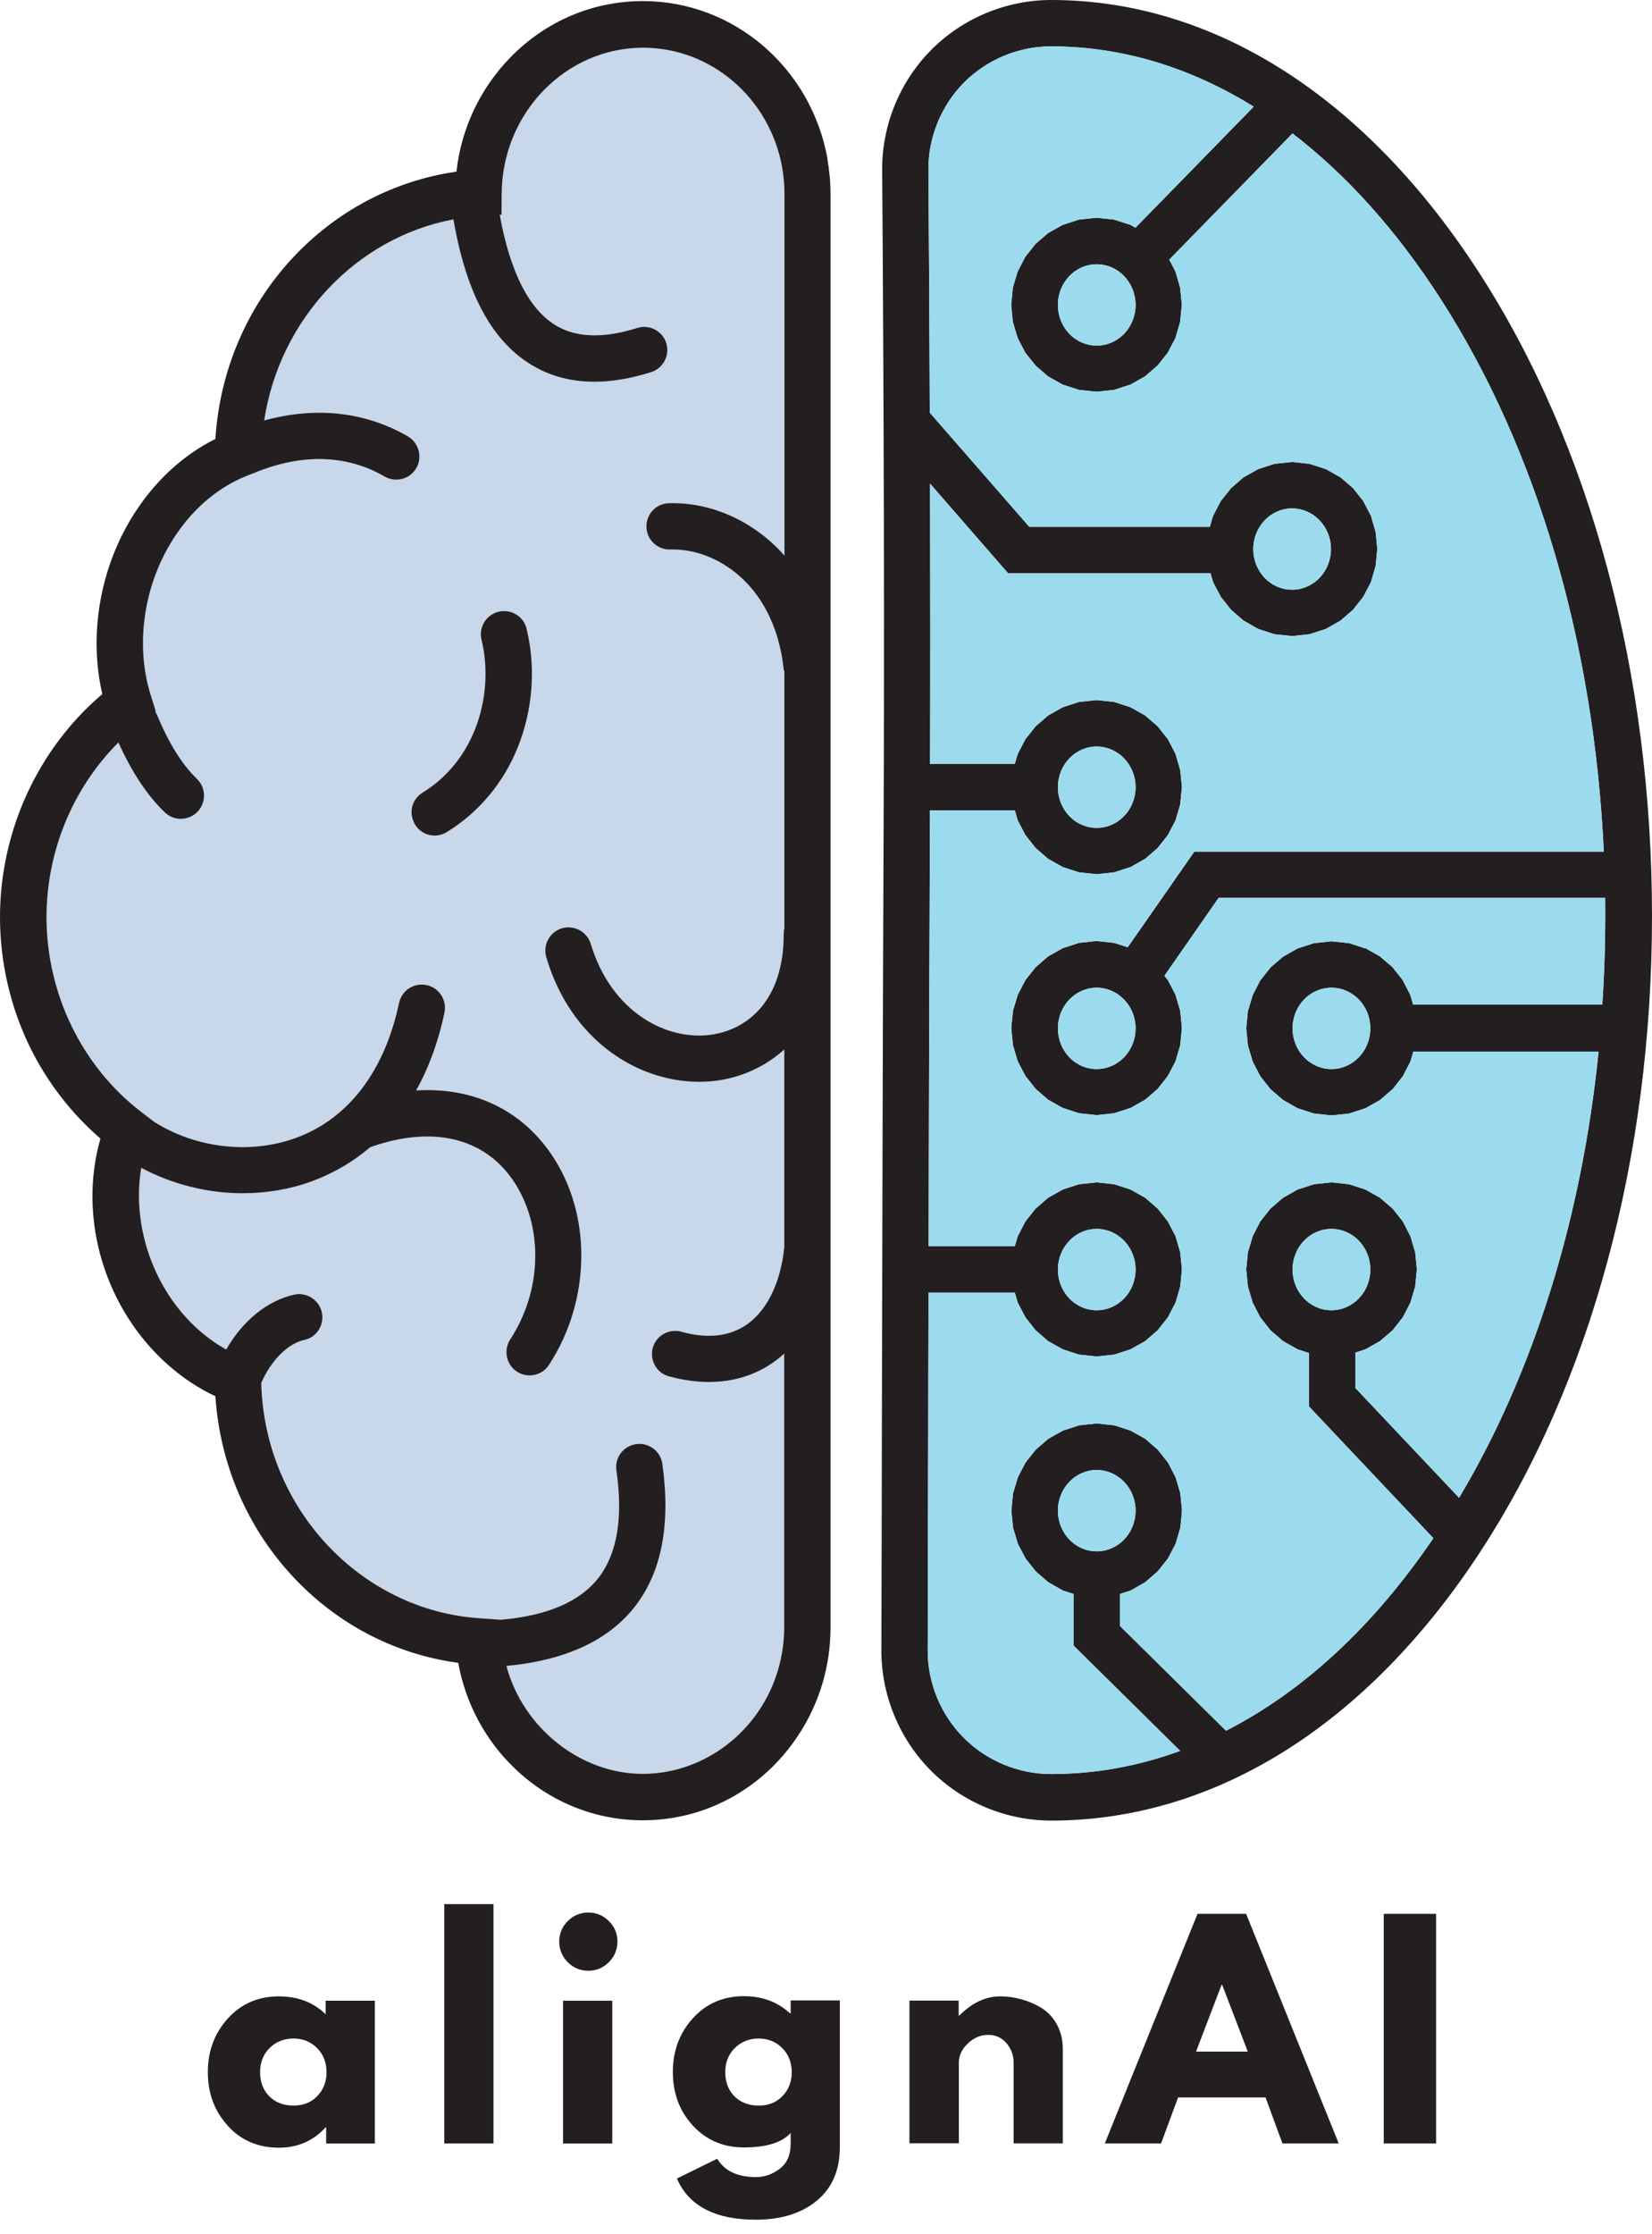 <svg width="54" height="73" viewBox="0 0 54 73" fill="none" xmlns="http://www.w3.org/2000/svg">
<path d="M25.636 18.148C25.366 17.843 25.062 17.57 24.728 17.336C23.858 16.723 22.85 16.415 21.862 16.443C21.377 16.459 21.034 16.918 21.153 17.387C21.239 17.734 21.557 17.968 21.913 17.958C22.574 17.939 23.258 18.154 23.855 18.574C24.853 19.277 25.479 20.462 25.62 21.909H25.639V30.327C25.623 30.388 25.617 30.449 25.617 30.516C25.623 32.686 24.442 33.645 23.252 33.812C21.762 34.024 19.975 33.048 19.314 30.853C19.201 30.481 18.835 30.25 18.45 30.317C18.001 30.398 17.728 30.85 17.857 31.287C18.752 34.294 21.313 35.613 23.46 35.311C24.246 35.199 25.01 34.862 25.636 34.297V40.748C25.517 41.964 25.033 42.914 24.304 43.354C23.759 43.684 23.075 43.742 22.276 43.52C21.904 43.418 21.515 43.604 21.368 43.957C21.194 44.377 21.425 44.859 21.862 44.977C23.364 45.388 24.429 45.048 25.087 44.647C25.283 44.528 25.463 44.393 25.633 44.236V53.171C25.633 53.643 25.566 54.114 25.434 54.564C24.85 56.57 23.03 57.969 21.008 57.969C18.986 57.969 17.096 56.477 16.554 54.442C18.502 54.262 19.927 53.594 20.79 52.455C21.637 51.338 21.926 49.785 21.65 47.834C21.589 47.404 21.175 47.112 20.745 47.202C20.357 47.282 20.09 47.651 20.148 48.046C20.37 49.58 20.177 50.754 19.583 51.537C18.98 52.333 17.898 52.802 16.371 52.933L15.7 52.885C11.772 52.635 8.64 49.265 8.54 45.193C8.874 44.435 9.426 43.899 9.955 43.787C10.231 43.729 10.446 43.511 10.514 43.238C10.655 42.686 10.161 42.182 9.606 42.311C8.745 42.506 7.94 43.148 7.394 44.101C7.086 43.931 6.794 43.723 6.518 43.482C5.019 42.169 4.297 40.058 4.618 38.164C5.632 38.706 6.788 38.995 7.94 38.995C8.7 38.995 9.461 38.87 10.177 38.61C10.716 38.414 11.412 38.078 12.096 37.493C14.095 36.778 15.79 37.16 16.753 38.549C17.783 40.035 17.725 42.173 16.682 43.764C16.474 44.082 16.525 44.506 16.81 44.759C17.154 45.061 17.687 44.993 17.94 44.612C19.317 42.513 19.375 39.672 17.998 37.686C16.99 36.232 15.424 35.523 13.604 35.635C13.989 34.945 14.314 34.108 14.529 33.093C14.618 32.66 14.33 32.243 13.89 32.182C13.495 32.127 13.126 32.387 13.043 32.779C12.568 35.013 11.383 36.566 9.663 37.188C8.158 37.734 6.399 37.516 5.045 36.665L4.631 36.348C2.683 34.862 1.521 32.477 1.521 29.974C1.521 27.814 2.385 25.75 3.87 24.265C4.31 25.237 4.814 25.998 5.388 26.55C5.703 26.851 6.204 26.822 6.486 26.495C6.749 26.187 6.724 25.728 6.435 25.449C5.953 24.987 5.52 24.29 5.135 23.369C5.119 23.331 5.1 23.295 5.077 23.26L5.093 23.247L4.933 22.737C4.394 21.033 4.711 19.014 5.754 17.474C6.364 16.572 7.163 15.908 8.065 15.551L8.537 15.365C10.016 14.816 11.393 14.89 12.571 15.57C12.898 15.76 13.316 15.683 13.55 15.384C13.835 15.018 13.726 14.486 13.325 14.255C11.932 13.452 10.315 13.276 8.636 13.741C9.137 10.439 11.637 7.769 14.821 7.168C15.248 9.649 16.12 11.228 17.491 11.992C18.065 12.313 18.714 12.473 19.429 12.473C20.004 12.473 20.623 12.371 21.281 12.162C21.708 12.027 21.926 11.559 21.756 11.148C21.605 10.785 21.201 10.599 20.825 10.718C19.763 11.052 18.89 11.039 18.232 10.67C17.317 10.16 16.682 8.93 16.335 7.018H16.393L16.4 6.312C16.422 3.69 18.495 1.559 21.021 1.559C23.245 1.559 25.158 3.205 25.566 5.468C25.617 5.756 25.642 6.055 25.642 6.353V18.151L25.636 18.148Z" fill="#C8D7E9"/>
<path d="M7.449 69.472C7.012 68.997 6.794 68.413 6.794 67.72C6.794 67.027 7.012 66.446 7.449 65.964C7.885 65.483 8.441 65.242 9.115 65.242C9.734 65.242 10.244 65.438 10.645 65.826V65.383H12.253V70.05H10.661V69.523H10.642C10.241 69.966 9.731 70.188 9.111 70.188C8.441 70.188 7.885 69.95 7.446 69.475L7.449 69.472ZM8.816 66.927C8.607 67.132 8.502 67.399 8.502 67.72C8.502 68.041 8.601 68.304 8.8 68.506C9.002 68.708 9.265 68.811 9.593 68.811C9.92 68.811 10.167 68.708 10.369 68.503C10.572 68.294 10.674 68.034 10.674 67.72C10.674 67.405 10.568 67.132 10.36 66.927C10.151 66.722 9.894 66.619 9.593 66.619C9.291 66.619 9.025 66.722 8.816 66.927Z" fill="#231F20"/>
<path d="M14.522 70.048V62.227H16.13V70.048H14.522Z" fill="#231F20"/>
<path d="M18.559 62.781C18.749 62.595 18.974 62.502 19.23 62.502C19.487 62.502 19.715 62.595 19.901 62.781C20.09 62.967 20.183 63.192 20.183 63.452C20.183 63.712 20.087 63.94 19.901 64.126C19.715 64.312 19.49 64.405 19.23 64.405C18.97 64.405 18.746 64.312 18.559 64.126C18.373 63.937 18.28 63.712 18.28 63.452C18.28 63.192 18.373 62.967 18.559 62.781ZM18.405 65.384V70.05H20.013V65.384H18.405Z" fill="#231F20"/>
<path d="M22.125 71.196L23.444 70.548C23.685 70.949 24.109 71.148 24.709 71.148C24.988 71.148 25.248 71.058 25.485 70.878C25.726 70.699 25.845 70.426 25.845 70.053V69.707C25.559 70.021 25.049 70.179 24.314 70.179C23.643 70.179 23.088 69.941 22.648 69.466C22.212 68.991 21.994 68.407 21.994 67.714C21.994 67.021 22.212 66.44 22.648 65.958C23.085 65.477 23.64 65.236 24.314 65.236C24.914 65.236 25.415 65.422 25.816 65.791H25.845V65.374H27.453V70.166C27.453 70.923 27.199 71.507 26.698 71.921C26.195 72.335 25.53 72.541 24.706 72.541C23.37 72.541 22.51 72.088 22.122 71.186L22.125 71.196ZM24.022 66.928C23.813 67.133 23.707 67.399 23.707 67.72C23.707 68.041 23.807 68.304 24.006 68.507C24.208 68.709 24.471 68.811 24.799 68.811C25.126 68.811 25.373 68.709 25.575 68.503C25.777 68.295 25.88 68.035 25.88 67.72C25.88 67.406 25.774 67.133 25.566 66.928C25.357 66.722 25.1 66.62 24.799 66.62C24.497 66.62 24.23 66.722 24.022 66.928Z" fill="#231F20"/>
<path d="M29.728 70.046V65.38H31.336V65.871H31.355C31.776 65.451 32.218 65.242 32.693 65.242C32.925 65.242 33.152 65.274 33.377 65.335C33.605 65.396 33.823 65.489 34.035 65.615C34.243 65.743 34.414 65.923 34.545 66.157C34.674 66.391 34.741 66.661 34.741 66.972V70.046H33.133V67.412C33.133 67.171 33.056 66.959 32.902 66.776C32.748 66.593 32.546 66.5 32.299 66.5C32.052 66.5 31.837 66.593 31.638 66.779C31.442 66.966 31.342 67.177 31.342 67.409V70.043H29.734L29.728 70.046Z" fill="#231F20"/>
<path d="M40.733 62.545L43.759 70.048H41.92L41.368 68.546H38.509L37.953 70.048H36.114L39.144 62.545H40.726H40.733ZM40.787 67.048L39.95 64.865H39.93L39.096 67.048H40.787Z" fill="#231F20"/>
<path d="M46.943 62.545V70.048H45.232V62.545H46.943Z" fill="#231F20"/>
<path d="M27.051 5.196C26.512 2.205 23.974 0.035 21.015 0.035C19.381 0.035 17.844 0.687 16.685 1.874C15.694 2.891 15.077 4.198 14.92 5.61C12.873 5.902 10.982 6.897 9.541 8.456C8.055 10.064 7.179 12.141 7.041 14.345C6.046 14.84 5.173 15.62 4.496 16.621C3.299 18.386 2.876 20.665 3.344 22.683C1.242 24.468 0 27.157 0 29.972C0 31.467 0.35 32.956 1.008 34.279C1.566 35.395 2.346 36.4 3.283 37.209C2.539 39.805 3.415 42.786 5.52 44.629C5.989 45.039 6.499 45.376 7.041 45.63C7.186 47.828 8.065 49.895 9.551 51.5C11.002 53.069 12.911 54.064 14.978 54.343C15.219 55.669 15.867 56.879 16.839 57.806C17.979 58.891 19.458 59.488 21.011 59.488C22.363 59.488 23.643 59.045 24.715 58.211C25.748 57.405 26.519 56.263 26.891 54.992C27.064 54.404 27.148 53.794 27.148 53.175V6.348C27.148 5.96 27.112 5.571 27.045 5.193L27.051 5.196ZM25.636 18.149C25.366 17.844 25.062 17.571 24.728 17.337C23.858 16.724 22.85 16.416 21.862 16.444C21.377 16.46 21.034 16.919 21.153 17.388C21.239 17.735 21.557 17.969 21.913 17.959C22.574 17.94 23.258 18.155 23.855 18.575C24.853 19.278 25.479 20.462 25.62 21.91H25.639V30.328C25.623 30.389 25.617 30.45 25.617 30.517C25.623 32.687 24.442 33.646 23.252 33.813C21.762 34.025 19.975 33.049 19.314 30.854C19.201 30.482 18.835 30.251 18.45 30.318C18.001 30.398 17.728 30.851 17.857 31.288C18.752 34.295 21.313 35.614 23.46 35.312C24.246 35.2 25.01 34.863 25.636 34.298V40.749C25.517 41.965 25.033 42.915 24.304 43.355C23.759 43.685 23.075 43.743 22.276 43.522C21.904 43.419 21.515 43.605 21.368 43.958C21.194 44.378 21.425 44.86 21.862 44.978C23.364 45.389 24.429 45.049 25.087 44.648C25.283 44.529 25.463 44.394 25.633 44.237V53.172C25.633 53.644 25.566 54.115 25.434 54.565C24.85 56.571 23.03 57.97 21.008 57.97C18.986 57.97 17.096 56.477 16.554 54.443C18.502 54.263 19.927 53.596 20.79 52.456C21.637 51.339 21.926 49.786 21.65 47.835C21.589 47.405 21.175 47.113 20.745 47.203C20.357 47.283 20.09 47.652 20.148 48.047C20.37 49.581 20.177 50.755 19.583 51.538C18.98 52.334 17.898 52.803 16.371 52.934L15.7 52.886C11.772 52.636 8.639 49.266 8.54 45.194C8.874 44.436 9.426 43.9 9.955 43.788C10.231 43.73 10.446 43.512 10.514 43.239C10.655 42.687 10.161 42.183 9.605 42.312C8.745 42.507 7.94 43.149 7.394 44.102C7.086 43.932 6.794 43.724 6.518 43.483C5.019 42.17 4.297 40.059 4.618 38.165C5.632 38.708 6.788 38.996 7.94 38.996C8.7 38.996 9.461 38.871 10.177 38.611C10.716 38.415 11.412 38.078 12.096 37.494C14.095 36.779 15.79 37.161 16.753 38.55C17.783 40.036 17.725 42.173 16.682 43.765C16.473 44.083 16.525 44.507 16.81 44.76C17.154 45.062 17.687 44.995 17.94 44.613C19.317 42.514 19.375 39.673 17.998 37.687C16.99 36.233 15.424 35.524 13.604 35.636C13.989 34.946 14.314 34.108 14.529 33.094C14.618 32.661 14.33 32.244 13.89 32.183C13.495 32.128 13.126 32.388 13.043 32.78C12.568 35.014 11.383 36.567 9.663 37.19C8.158 37.735 6.399 37.517 5.045 36.666L4.631 36.349C2.683 34.863 1.521 32.478 1.521 29.975C1.521 27.815 2.385 25.751 3.87 24.265C4.31 25.238 4.814 25.999 5.388 26.551C5.703 26.852 6.204 26.823 6.486 26.496C6.749 26.188 6.724 25.729 6.435 25.45C5.953 24.988 5.52 24.291 5.135 23.37C5.119 23.332 5.1 23.296 5.077 23.261L5.093 23.248L4.933 22.738C4.394 21.034 4.711 19.015 5.754 17.475C6.364 16.573 7.163 15.909 8.065 15.552L8.537 15.366C10.016 14.817 11.393 14.891 12.571 15.572C12.898 15.761 13.316 15.684 13.55 15.385C13.835 15.02 13.726 14.487 13.325 14.256C11.932 13.453 10.315 13.277 8.636 13.742C9.137 10.44 11.637 7.77 14.821 7.169C15.248 9.65 16.12 11.229 17.491 11.993C18.065 12.314 18.714 12.475 19.429 12.475C20.004 12.475 20.623 12.372 21.281 12.163C21.708 12.028 21.926 11.56 21.756 11.149C21.605 10.786 21.201 10.6 20.825 10.719C19.763 11.053 18.89 11.04 18.232 10.671C17.317 10.161 16.682 8.931 16.335 7.019H16.393L16.4 6.313C16.422 3.691 18.495 1.56 21.021 1.56C23.245 1.56 25.158 3.206 25.566 5.469C25.617 5.757 25.642 6.056 25.642 6.354V18.152L25.636 18.149ZM17.208 20.536C17.52 21.782 17.423 23.181 16.926 24.42C16.454 25.594 15.642 26.557 14.599 27.196C14.211 27.433 13.701 27.276 13.521 26.855L13.511 26.83C13.367 26.486 13.498 26.095 13.816 25.902C14.763 25.321 15.26 24.493 15.52 23.855C15.896 22.921 15.97 21.839 15.739 20.902C15.652 20.546 15.841 20.177 16.178 20.032C16.605 19.849 17.099 20.09 17.212 20.54L17.208 20.536Z" fill="#231F20"/>
<path d="M48.364 8.935C44.651 3.174 39.677 0 34.359 0C32.895 0 31.464 0.594 30.437 1.634C29.407 2.67 28.823 4.105 28.836 5.568C28.893 13.454 28.91 20.861 28.881 27.581C28.852 34.093 28.842 40.514 28.826 46.724C28.823 49.112 28.817 51.513 28.81 53.936C28.807 55.399 29.397 56.831 30.431 57.867C31.464 58.904 32.895 59.498 34.359 59.498C39.69 59.498 44.661 56.391 48.361 50.752C51.997 45.21 54 37.815 54 29.933C54 22.051 52.001 14.573 48.364 8.935ZM44.632 30.996L44.099 30.822L43.525 30.761L42.95 30.822L42.414 30.996L41.939 31.265L41.529 31.618L41.195 32.039L40.948 32.52L40.791 33.046L40.736 33.605L40.791 34.166L40.948 34.693L41.195 35.171L41.529 35.595L41.939 35.948L42.414 36.217L42.95 36.391L43.525 36.452L44.099 36.391L44.632 36.217L45.11 35.948L45.521 35.595L45.855 35.171L46.102 34.693L46.198 34.365H52.254C51.702 39.818 50.136 44.857 47.694 48.949L44.308 45.364V44.202L44.632 44.096L45.11 43.827L45.521 43.474L45.855 43.05L46.102 42.572L46.259 42.045L46.314 41.484L46.259 40.925L46.102 40.399L45.855 39.917L45.521 39.497L45.11 39.144L44.632 38.874L44.099 38.701L43.525 38.64L42.95 38.701L42.414 38.874L41.939 39.144L41.529 39.497L41.195 39.917L40.948 40.399L40.791 40.925L40.736 41.484L40.791 42.045L40.948 42.572L41.195 43.05L41.529 43.474L41.939 43.827L42.414 44.096L42.79 44.218V45.967L42.806 45.983L46.853 50.268C44.895 53.15 42.588 55.281 40.075 56.561L36.609 53.137V52.09L36.959 51.978L37.437 51.705L37.844 51.352L38.178 50.929L38.428 50.45L38.583 49.924L38.637 49.363L38.583 48.804L38.428 48.278L38.178 47.796L37.844 47.376L37.437 47.023L36.959 46.753L36.423 46.58L35.848 46.519L35.274 46.58L34.741 46.753L34.263 47.023L33.855 47.376L33.521 47.796L33.271 48.278L33.114 48.804L33.059 49.363L33.114 49.924L33.271 50.45L33.521 50.929L33.855 51.352L34.263 51.705L34.741 51.978L35.091 52.09V53.756H35.104L35.087 53.772L38.576 57.219C37.209 57.72 35.797 57.976 34.356 57.976C33.294 57.976 32.254 57.546 31.503 56.792C30.752 56.041 30.322 55.001 30.325 53.936C30.328 51.513 30.334 49.115 30.341 46.724C30.341 45.242 30.347 43.749 30.351 42.244H33.172L33.268 42.572L33.518 43.05L33.852 43.474L34.26 43.827L34.738 44.096L35.27 44.269L35.845 44.33L36.419 44.269L36.955 44.096L37.434 43.827L37.841 43.474L38.175 43.05L38.425 42.572L38.579 42.045L38.634 41.484L38.579 40.925L38.425 40.399L38.175 39.917L37.841 39.497L37.434 39.144L36.955 38.874L36.419 38.701L35.845 38.64L35.27 38.701L34.738 38.874L34.26 39.144L33.852 39.497L33.518 39.917L33.268 40.399L33.172 40.723H30.354C30.363 36.41 30.376 32.016 30.395 27.584C30.395 27.218 30.395 26.852 30.399 26.483H33.172L33.268 26.811L33.518 27.289L33.852 27.712L34.26 28.066L34.738 28.335L35.27 28.508L35.845 28.569L36.419 28.508L36.955 28.335L37.434 28.066L37.841 27.712L38.175 27.289L38.425 26.811L38.579 26.284L38.634 25.723L38.579 25.164L38.425 24.638L38.175 24.157L37.841 23.736L37.434 23.383L36.955 23.113L36.419 22.94L35.845 22.879L35.27 22.94L34.738 23.113L34.26 23.383L33.852 23.736L33.518 24.157L33.268 24.638L33.172 24.962H30.402C30.412 22.026 30.408 18.967 30.402 15.806L32.953 18.736H39.568L39.654 19.025L39.905 19.503L40.239 19.927L40.646 20.28L41.124 20.552L41.657 20.726L42.231 20.787L42.806 20.726L43.342 20.552L43.82 20.28L44.228 19.927L44.561 19.503L44.812 19.025L44.966 18.498L45.02 17.94L44.966 17.382L44.812 16.855L44.561 16.374L44.228 15.954L43.82 15.601L43.342 15.331L42.806 15.158L42.231 15.097L41.657 15.158L41.124 15.331L40.646 15.601L40.239 15.954L39.905 16.374L39.654 16.855L39.545 17.218H33.647L30.392 13.486C30.383 10.902 30.37 8.258 30.347 5.555C30.338 4.493 30.765 3.453 31.509 2.699C32.257 1.948 33.294 1.515 34.353 1.515C36.654 1.515 38.894 2.192 40.98 3.485L37.116 7.442L36.952 7.349L36.416 7.176L35.842 7.115L35.267 7.176L34.734 7.349L34.256 7.619L33.849 7.972L33.515 8.392L33.265 8.874L33.107 9.4L33.053 9.959L33.107 10.52L33.265 11.046L33.515 11.525L33.849 11.945L34.256 12.298L34.734 12.568L35.267 12.741L35.842 12.802L36.416 12.741L36.952 12.568L37.43 12.298L37.838 11.945L38.172 11.525L38.422 11.046L38.576 10.52L38.631 9.959L38.576 9.4L38.422 8.874L38.22 8.485L42.248 4.361C44.013 5.713 45.643 7.523 47.081 9.753C50.236 14.651 52.106 21.008 52.424 27.831H39.051V27.844L39.038 27.834L36.862 30.957L36.419 30.813L35.845 30.752L35.27 30.813L34.738 30.986L34.26 31.256L33.852 31.609L33.518 32.029L33.268 32.51L33.111 33.037L33.056 33.595L33.111 34.157L33.268 34.683L33.518 35.161L33.852 35.585L34.26 35.938L34.738 36.208L35.27 36.381L35.845 36.442L36.419 36.381L36.955 36.208L37.434 35.938L37.841 35.585L38.175 35.161L38.425 34.683L38.579 34.157L38.634 33.595L38.579 33.037L38.425 32.51L38.175 32.029L38.062 31.888L39.834 29.343H52.469C52.469 29.535 52.472 29.725 52.472 29.917C52.472 30.899 52.44 31.872 52.376 32.831H46.192L46.096 32.507L45.848 32.026L45.515 31.605L45.104 31.252L44.626 30.983L44.632 30.996ZM44.792 33.608C44.792 34.343 44.221 34.937 43.522 34.937C42.822 34.937 42.251 34.343 42.251 33.608C42.251 32.873 42.819 32.279 43.522 32.279C44.224 32.279 44.792 32.873 44.792 33.608ZM43.522 42.819C42.819 42.819 42.251 42.225 42.251 41.49C42.251 40.755 42.819 40.161 43.522 40.161C44.224 40.161 44.792 40.755 44.792 41.49C44.792 42.225 44.221 42.819 43.522 42.819ZM35.848 50.698C35.148 50.698 34.58 50.104 34.58 49.369C34.58 48.634 35.148 48.04 35.848 48.04C36.548 48.04 37.119 48.634 37.119 49.369C37.119 50.104 36.551 50.698 35.848 50.698ZM34.58 41.49C34.58 40.758 35.148 40.161 35.848 40.161C36.548 40.161 37.119 40.755 37.119 41.49C37.119 42.225 36.551 42.819 35.848 42.819C35.145 42.819 34.58 42.225 34.58 41.49ZM34.58 25.726C34.58 24.994 35.148 24.397 35.848 24.397C36.548 24.397 37.119 24.991 37.119 25.726C37.119 26.461 36.551 27.055 35.848 27.055C35.145 27.055 34.58 26.461 34.58 25.726ZM40.967 17.943C40.967 17.212 41.535 16.615 42.235 16.615C42.934 16.615 43.506 17.208 43.506 17.943C43.506 18.678 42.938 19.272 42.235 19.272C41.532 19.272 40.967 18.678 40.967 17.943ZM37.119 9.965C37.119 10.7 36.551 11.294 35.848 11.294C35.145 11.294 34.58 10.7 34.58 9.965C34.58 9.23 35.148 8.636 35.848 8.636C36.548 8.636 37.119 9.23 37.119 9.965ZM37.119 33.608C37.119 34.343 36.551 34.937 35.848 34.937C35.145 34.937 34.58 34.343 34.58 33.608C34.58 32.873 35.148 32.279 35.848 32.279C36.548 32.279 37.119 32.873 37.119 33.608Z" fill="#231F20"/>
<path d="M44.632 30.997L44.099 30.823L43.525 30.762L42.95 30.823L42.414 30.997L41.94 31.266L41.529 31.619L41.195 32.039L40.948 32.521L40.791 33.047L40.736 33.606L40.791 34.167L40.948 34.694L41.195 35.172L41.529 35.595L41.94 35.948L42.414 36.218L42.95 36.391L43.525 36.452L44.099 36.391L44.632 36.218L45.11 35.948L45.521 35.595L45.855 35.172L46.102 34.694L46.198 34.366H52.254C51.702 39.819 50.136 44.858 47.694 48.949L44.308 45.365V44.203L44.632 44.097L45.11 43.827L45.521 43.474L45.855 43.051L46.102 42.572L46.259 42.046L46.314 41.484L46.259 40.926L46.102 40.4L45.855 39.918L45.521 39.498L45.11 39.145L44.632 38.875L44.099 38.702L43.525 38.641L42.95 38.702L42.414 38.875L41.94 39.145L41.529 39.498L41.195 39.918L40.948 40.4L40.791 40.926L40.736 41.484L40.791 42.046L40.948 42.572L41.195 43.051L41.529 43.474L41.94 43.827L42.414 44.097L42.79 44.219V45.968L42.806 45.984L46.853 50.268C44.895 53.15 42.588 55.281 40.075 56.562L36.609 53.138V52.091L36.959 51.979L37.437 51.706L37.844 51.353L38.178 50.93L38.428 50.451L38.583 49.925L38.637 49.363L38.583 48.805L38.428 48.279L38.178 47.797L37.844 47.377L37.437 47.024L36.959 46.754L36.423 46.581L35.848 46.52L35.274 46.581L34.741 46.754L34.263 47.024L33.855 47.377L33.522 47.797L33.271 48.279L33.114 48.805L33.059 49.363L33.114 49.925L33.271 50.451L33.522 50.93L33.855 51.353L34.263 51.706L34.741 51.979L35.091 52.091V53.757H35.104L35.088 53.773L38.576 57.22C37.209 57.721 35.797 57.977 34.356 57.977C33.294 57.977 32.254 57.547 31.503 56.793C30.752 56.042 30.322 55.002 30.325 53.937C30.328 51.514 30.335 49.116 30.341 46.725C30.341 45.243 30.347 43.75 30.351 42.245H33.172L33.268 42.572L33.518 43.051L33.852 43.474L34.26 43.827L34.738 44.097L35.27 44.27L35.845 44.331L36.419 44.27L36.955 44.097L37.434 43.827L37.841 43.474L38.175 43.051L38.425 42.572L38.579 42.046L38.634 41.484L38.579 40.926L38.425 40.4L38.175 39.918L37.841 39.498L37.434 39.145L36.955 38.875L36.419 38.702L35.845 38.641L35.27 38.702L34.738 38.875L34.26 39.145L33.852 39.498L33.518 39.918L33.268 40.4L33.172 40.724H30.354C30.363 36.411 30.376 32.017 30.396 27.585C30.396 27.219 30.396 26.853 30.399 26.484H33.172L33.268 26.811L33.518 27.29L33.852 27.713L34.26 28.066L34.738 28.336L35.27 28.509L35.845 28.57L36.419 28.509L36.955 28.336L37.434 28.066L37.841 27.713L38.175 27.29L38.425 26.811L38.579 26.285L38.634 25.724L38.579 25.165L38.425 24.639L38.175 24.157L37.841 23.737L37.434 23.384L36.955 23.114L36.419 22.941L35.845 22.88L35.27 22.941L34.738 23.114L34.26 23.384L33.852 23.737L33.518 24.157L33.268 24.639L33.172 24.963H30.402C30.412 22.026 30.408 18.968 30.402 15.807L32.953 18.737H39.568L39.654 19.026L39.905 19.504L40.239 19.927L40.646 20.28L41.124 20.553L41.657 20.727L42.232 20.788L42.806 20.727L43.342 20.553L43.82 20.28L44.228 19.927L44.562 19.504L44.812 19.026L44.966 18.499L45.02 17.941L44.966 17.383L44.812 16.856L44.562 16.375L44.228 15.954L43.82 15.601L43.342 15.332L42.806 15.159L42.232 15.098L41.657 15.159L41.124 15.332L40.646 15.601L40.239 15.954L39.905 16.375L39.654 16.856L39.545 17.219H33.647L30.392 13.486C30.383 10.903 30.37 8.258 30.347 5.556C30.338 4.494 30.765 3.454 31.509 2.7C32.257 1.949 33.294 1.516 34.353 1.516C36.654 1.516 38.894 2.193 40.98 3.486L37.116 7.443L36.952 7.35L36.416 7.177L35.842 7.116L35.267 7.177L34.735 7.35L34.256 7.62L33.849 7.973L33.515 8.393L33.265 8.875L33.108 9.401L33.053 9.959L33.108 10.521L33.265 11.047L33.515 11.525L33.849 11.946L34.256 12.299L34.735 12.569L35.267 12.742L35.842 12.803L36.416 12.742L36.952 12.569L37.43 12.299L37.838 11.946L38.172 11.525L38.422 11.047L38.576 10.521L38.631 9.959L38.576 9.401L38.422 8.875L38.22 8.486L42.248 4.362C44.013 5.713 45.643 7.523 47.081 9.754C50.236 14.651 52.107 21.009 52.424 27.832H39.051V27.845L39.038 27.835L36.862 30.958L36.419 30.814L35.845 30.753L35.27 30.814L34.738 30.987L34.26 31.256L33.852 31.609L33.518 32.03L33.268 32.511L33.111 33.038L33.056 33.596L33.111 34.158L33.268 34.684L33.518 35.162L33.852 35.586L34.26 35.939L34.738 36.208L35.27 36.382L35.845 36.443L36.419 36.382L36.955 36.208L37.434 35.939L37.841 35.586L38.175 35.162L38.425 34.684L38.579 34.158L38.634 33.596L38.579 33.038L38.425 32.511L38.175 32.03L38.063 31.889L39.834 29.344H52.469C52.469 29.536 52.472 29.726 52.472 29.918C52.472 30.9 52.44 31.873 52.376 32.832H46.192L46.096 32.508L45.849 32.027L45.515 31.606L45.104 31.253L44.626 30.984L44.632 30.997ZM44.793 33.609C44.793 34.344 44.221 34.938 43.522 34.938C42.822 34.938 42.251 34.344 42.251 33.609C42.251 32.874 42.819 32.28 43.522 32.28C44.224 32.28 44.793 32.874 44.793 33.609ZM43.522 42.82C42.819 42.82 42.251 42.226 42.251 41.491C42.251 40.756 42.819 40.162 43.522 40.162C44.224 40.162 44.793 40.756 44.793 41.491C44.793 42.226 44.221 42.82 43.522 42.82ZM35.848 50.699C35.149 50.699 34.581 50.105 34.581 49.37C34.581 48.635 35.149 48.041 35.848 48.041C36.548 48.041 37.119 48.635 37.119 49.37C37.119 50.105 36.551 50.699 35.848 50.699ZM34.581 41.491C34.581 40.759 35.149 40.162 35.848 40.162C36.548 40.162 37.119 40.756 37.119 41.491C37.119 42.226 36.551 42.82 35.848 42.82C35.145 42.82 34.581 42.226 34.581 41.491ZM34.581 25.727C34.581 24.995 35.149 24.398 35.848 24.398C36.548 24.398 37.119 24.992 37.119 25.727C37.119 26.462 36.551 27.055 35.848 27.055C35.145 27.055 34.581 26.462 34.581 25.727ZM40.967 17.944C40.967 17.212 41.535 16.616 42.235 16.616C42.934 16.616 43.506 17.209 43.506 17.944C43.506 18.679 42.938 19.273 42.235 19.273C41.532 19.273 40.967 18.679 40.967 17.944ZM37.119 9.966C37.119 10.701 36.551 11.294 35.848 11.294C35.145 11.294 34.581 10.701 34.581 9.966C34.581 9.231 35.149 8.637 35.848 8.637C36.548 8.637 37.119 9.231 37.119 9.966ZM37.119 33.609C37.119 34.344 36.551 34.938 35.848 34.938C35.145 34.938 34.581 34.344 34.581 33.609C34.581 32.874 35.149 32.28 35.848 32.28C36.548 32.28 37.119 32.874 37.119 33.609Z" fill="#9CDBED"/>
</svg>
